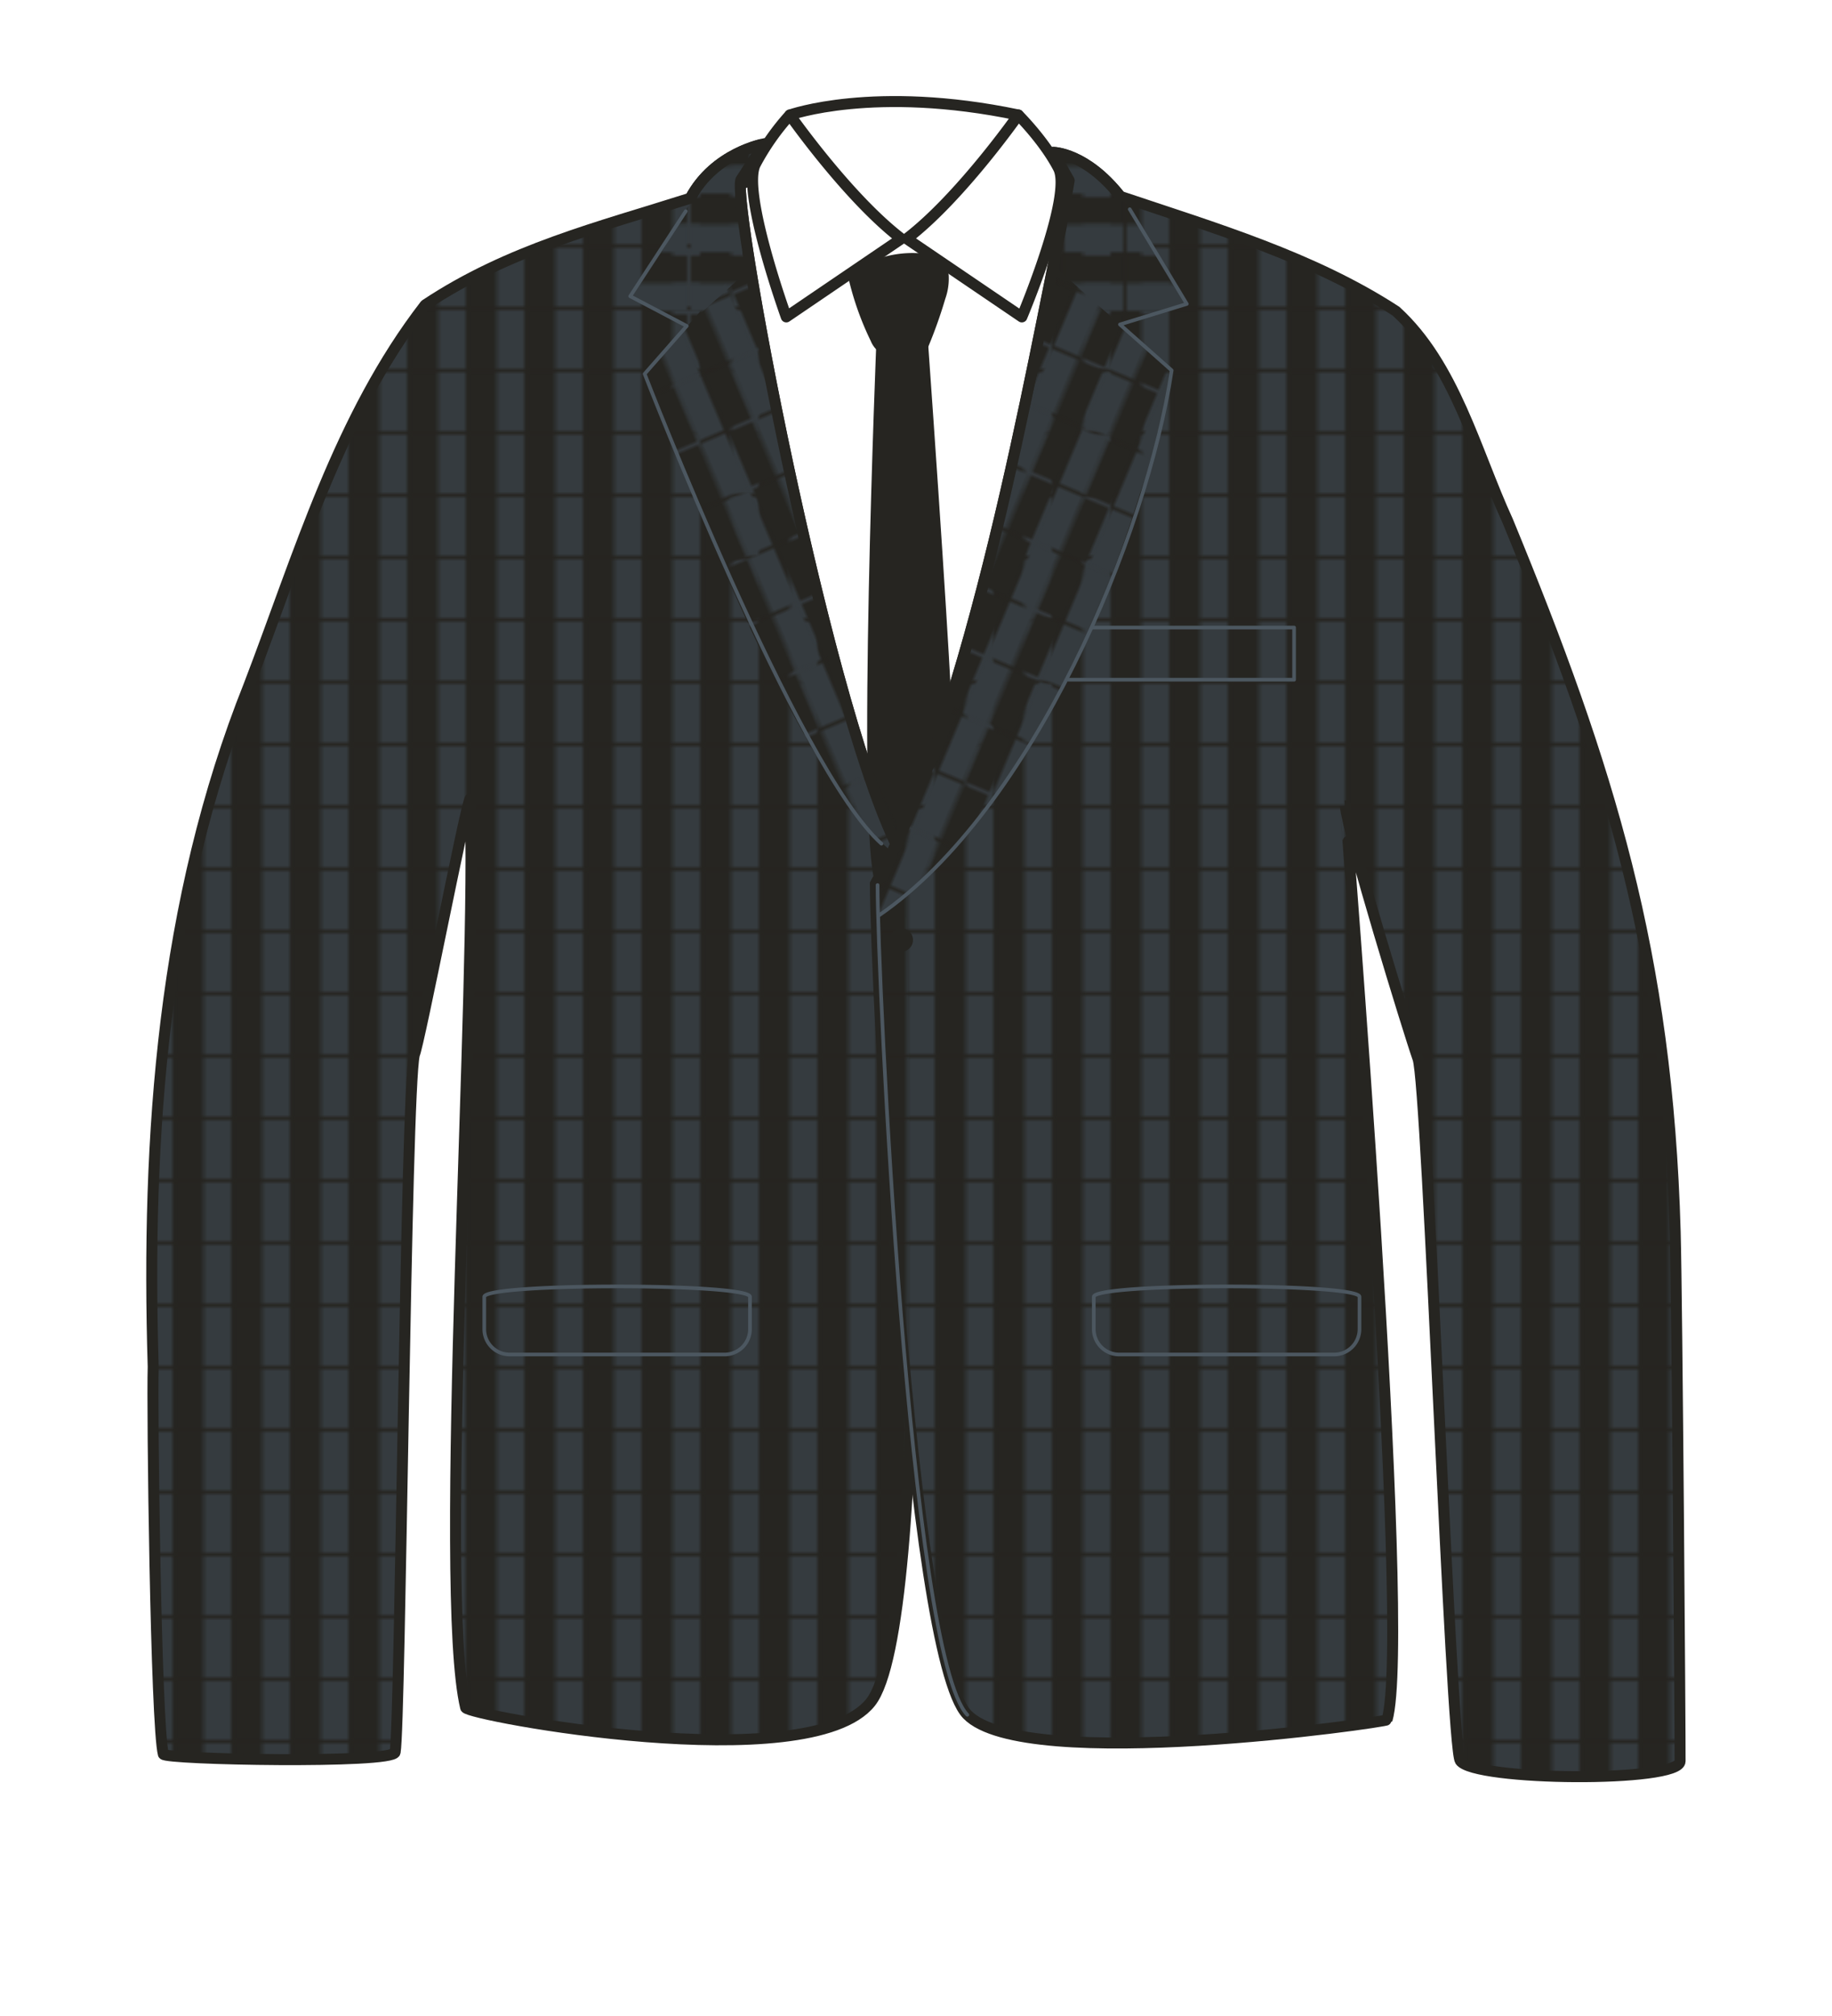 <svg xmlns="http://www.w3.org/2000/svg" width="500" height="550" viewBox="0 0 500 550"><defs><pattern id="a" width="15.02" height="16.06" patternTransform="translate(.08 -.39)" patternUnits="userSpaceOnUse" viewBox="0 0 15.02 16.06"><path fill="none" d="M0 0h15.02v16.06H0z"/><path fill="#262521" d="M0 0h7.51v16.06H0z"/><path fill="#353b3f" d="M7.51 0h7.51v16.06H7.51z"/></pattern><pattern id="b" width="15.02" height="16.06" patternTransform="scale(1 -1) rotate(23 -50.684 12.658)" patternUnits="userSpaceOnUse" viewBox="0 0 15.02 16.06"><path fill="none" d="M0 0h15.02v16.06H0z"/><path fill="#262521" d="M0 0h7.51v16.06H0z"/><path fill="#353b3f" d="M7.51 0h7.51v16.06H7.51z"/></pattern><pattern id="c" width="15.02" height="16.06" patternTransform="rotate(90 5.38 -4.84)" patternUnits="userSpaceOnUse" viewBox="0 0 15.02 16.06"><path fill="none" d="M0 0h15.02v16.06H0z"/><path fill="#262521" d="M0 0h7.51v16.06H0z"/><path fill="#353b3f" d="M7.51 0h7.51v16.06H7.51z"/></pattern><pattern id="d" width="15.02" height="16.06" patternTransform="rotate(-157.19 -.88 -4.105)" patternUnits="userSpaceOnUse" viewBox="0 0 15.02 16.06"><path fill="none" d="M0 0h15.02v16.06H0z"/><path fill="#262521" d="M0 0h7.51v16.06H0z"/><path fill="#353b3f" d="M7.51 0h7.51v16.06H7.51z"/></pattern></defs><path d="M277.92 31.37c-39.41-8.24-62.34 0-62.34 0l27.33 55.09z" fill="#fff" stroke="#262521" stroke-linecap="round" stroke-linejoin="round" stroke-width="3"/><path fill="#fff" stroke="#262521" stroke-linecap="round" stroke-linejoin="round" stroke-width="3" d="M285.2 47.74l61.56 28.1L247.97 275 150.44 70.61l58.09-22.87"/><path d="M215.58 31.37S231.44 54 246 65.13l-31.4 21.33s-12.33-34.13-8.44-41.67a66.81 66.81 0 019.42-13.42zM277.92 31.37S262.06 54 247.47 65.13l31.42 21.33s13.93-33 10-40.56-10.97-14.53-10.97-14.53z" fill="#fff" stroke="#262521" stroke-linecap="round" stroke-linejoin="round" stroke-width="3"/><path d="M248.85 237.88c-20.26-28.18-49.25-182-46.65-188.82l6.4-9.82S195 41.6 188.41 54.07C163.5 62 138.9 68 116.05 83.18 92.55 113.53 81.59 151.42 68 186.85c-23.59 59.08-28.11 123-26.19 186-.36 11.19.74 98 2.77 105.72.3 1.47 62.69 2.66 63.26-.52 1.45-8 2.86-179.6 5.23-190.27 1.35-2.86 13.78-67 15.19-69.81 2.21 47.15-8.87 215.9-1.17 247.91.5 2.06 93.73 19.49 110.48-1.4s11.28-203.48 11.28-226.6z" fill="#262521"/><path d="M457.2 336.13c-2.15-75.82-17.9-126.54-45.71-194C402.66 122.88 397 99.48 381 84.9c-22.67-14.77-49.65-22.72-75.27-31.33-9.46-12-18.28-12-18.28-12l4.33 7.66-2.23 12.9c-7.46 35.13-24.35 133-50.63 179 0 26.15 9.35 210.38 25.06 226.63s114.41 2.05 114.58 1.44c6.89-23.52-11.52-249.35-11.38-249.37.51 7.24 17.36 62 19.83 69 2.65 7.45 8.93 187.71 11.53 191.53 3.78 5.55 60 6 60 .13.06-5.37-.82-125.67-1.34-144.36z" fill="#262521"/><path d="M248.85 237.88c-20.26-28.18-49.25-182-46.65-188.82l6.4-9.82S195 41.6 188.41 54.07C163.5 62 138.9 68 116.05 83.18 92.55 113.53 81.59 151.42 68 186.85c-23.59 59.08-28.11 123-26.19 186-.36 11.19.74 98 2.77 105.72.3 1.47 62.69 2.66 63.26-.52 1.45-8 2.86-179.6 5.23-190.27 1.35-2.86 13.78-67 15.19-69.81 2.21 47.15-8.87 215.9-1.17 247.91.5 2.06 93.73 19.49 110.48-1.4s11.28-203.48 11.28-226.6z" stroke="#262521" stroke-linecap="round" stroke-linejoin="round" stroke-width="3" fill="url(#a)"/><path d="M239.25 91.51s-5.59 135.71-.3 149.69 21.89 13 21.85-4.13 1.48-17-7.65-145.56z" fill="#262521"/><path d="M204.35 70.17L175.94 102c9.06 22.51 43.91 118.09 71.47 133l.63-4.76C226.5 196.41 210.64 106 204.35 70.17z" fill="url(#b)"/><path d="M457.2 336.13c-2.15-75.82-17.9-126.54-45.71-194C402.66 122.88 397 99.48 381 84.9c-22.67-14.77-49.65-22.72-75.27-31.33-9.46-12-18.28-12-18.28-12l4.33 7.66-2.23 12.9c-7.46 35.13-24.35 133-50.63 179 0 26.15 9.35 210.38 25.06 226.63s114.41 2.05 114.58 1.44c6.89-23.52-11.52-249.35-11.38-249.37.51 7.24 17.36 62 19.83 69 2.65 7.45 8.93 187.71 11.53 191.53 3.78 5.55 60 6 60 .13.06-5.37-.82-125.67-1.34-144.36z" stroke="#262521" stroke-linecap="round" stroke-linejoin="round" stroke-width="3" fill="url(#a)"/><path d="M208.43 39.24s-11.51.26-22.73 20.62C176.23 77 172 80.56 172 80.56l15.43 8.37 17.4-15.73-2.23-23.8z" fill="url(#c)"/><path d="M287.77 72.62l32 28.43c-3.4 20-27.73 114.39-79.81 148.62l-1-8.47c17.4-28.68 42.52-132.72 48.81-168.58z" fill="url(#d)"/><path d="M287.48 41.6s12.57 0 23.79 20.36c9.47 17.18 12.63 21 12.63 21l-18.24 5.6-17.89-15.9 4-23.36z" fill="url(#c)"/><path d="M244.14 229.49C224.4 187.36 199.8 55.4 202.2 49.06l6.4-9.82S195 41.6 188.41 54.07" fill="none" stroke="#262521" stroke-linecap="round" stroke-linejoin="round" stroke-width="3"/><path d="M305.76 53.57c-9.46-12-18.28-12-18.28-12l4.33 7.66-2.23 12.9c-7.46 35.13-24.35 133-50.63 179" fill="none" stroke="#262521" stroke-linecap="round" stroke-linejoin="round" stroke-width="3"/><path d="M253 69.3a29.28 29.28 0 00-20.27 4.7 2.41 2.41 0 00-1 1 2.59 2.59 0 000 1.58A81.25 81.25 0 00237.64 93a7.12 7.12 0 002 2.78 6.9 6.9 0 003.69 1 47.31 47.31 0 006.84-.1 4.09 4.09 0 002.18-.64 4.21 4.21 0 001.14-1.79A127.78 127.78 0 00258 81.49a16.41 16.41 0 00.93-6.26 6.07 6.07 0 00-3.34-5.07" fill="#262521"/><circle cx="245.96" cy="256.44" r="3.22" fill="#262521"/><path d="M239.51 241.46c0 26.15 8.79 210.12 24.5 226.37M308.34 57.09l15.56 25.83-18.24 5.6 14.12 12.53C313.07 146 281.94 220.71 240 249.67M187.16 57.62L172 80.82l15.43 8.11L175.94 102s41.64 107.61 64.62 128.18" fill="none" stroke="#4c5760" stroke-linecap="round" stroke-linejoin="round"/><path fill="none" stroke="#4c5760" stroke-linecap="round" stroke-linejoin="round" d="M298.26 171.2h54.93v14.24h-61.57M364.14 369.53h-58.72a6.92 6.92 0 01-6.9-6.89v-8.84c0-3.79 72.52-3.79 72.52 0v8.84a6.92 6.92 0 01-6.9 6.89zM197.79 369.53h-58.72a6.92 6.92 0 01-6.9-6.89v-8.84c0-3.79 72.52-3.79 72.52 0v8.84a6.92 6.92 0 01-6.9 6.89z"/></svg>